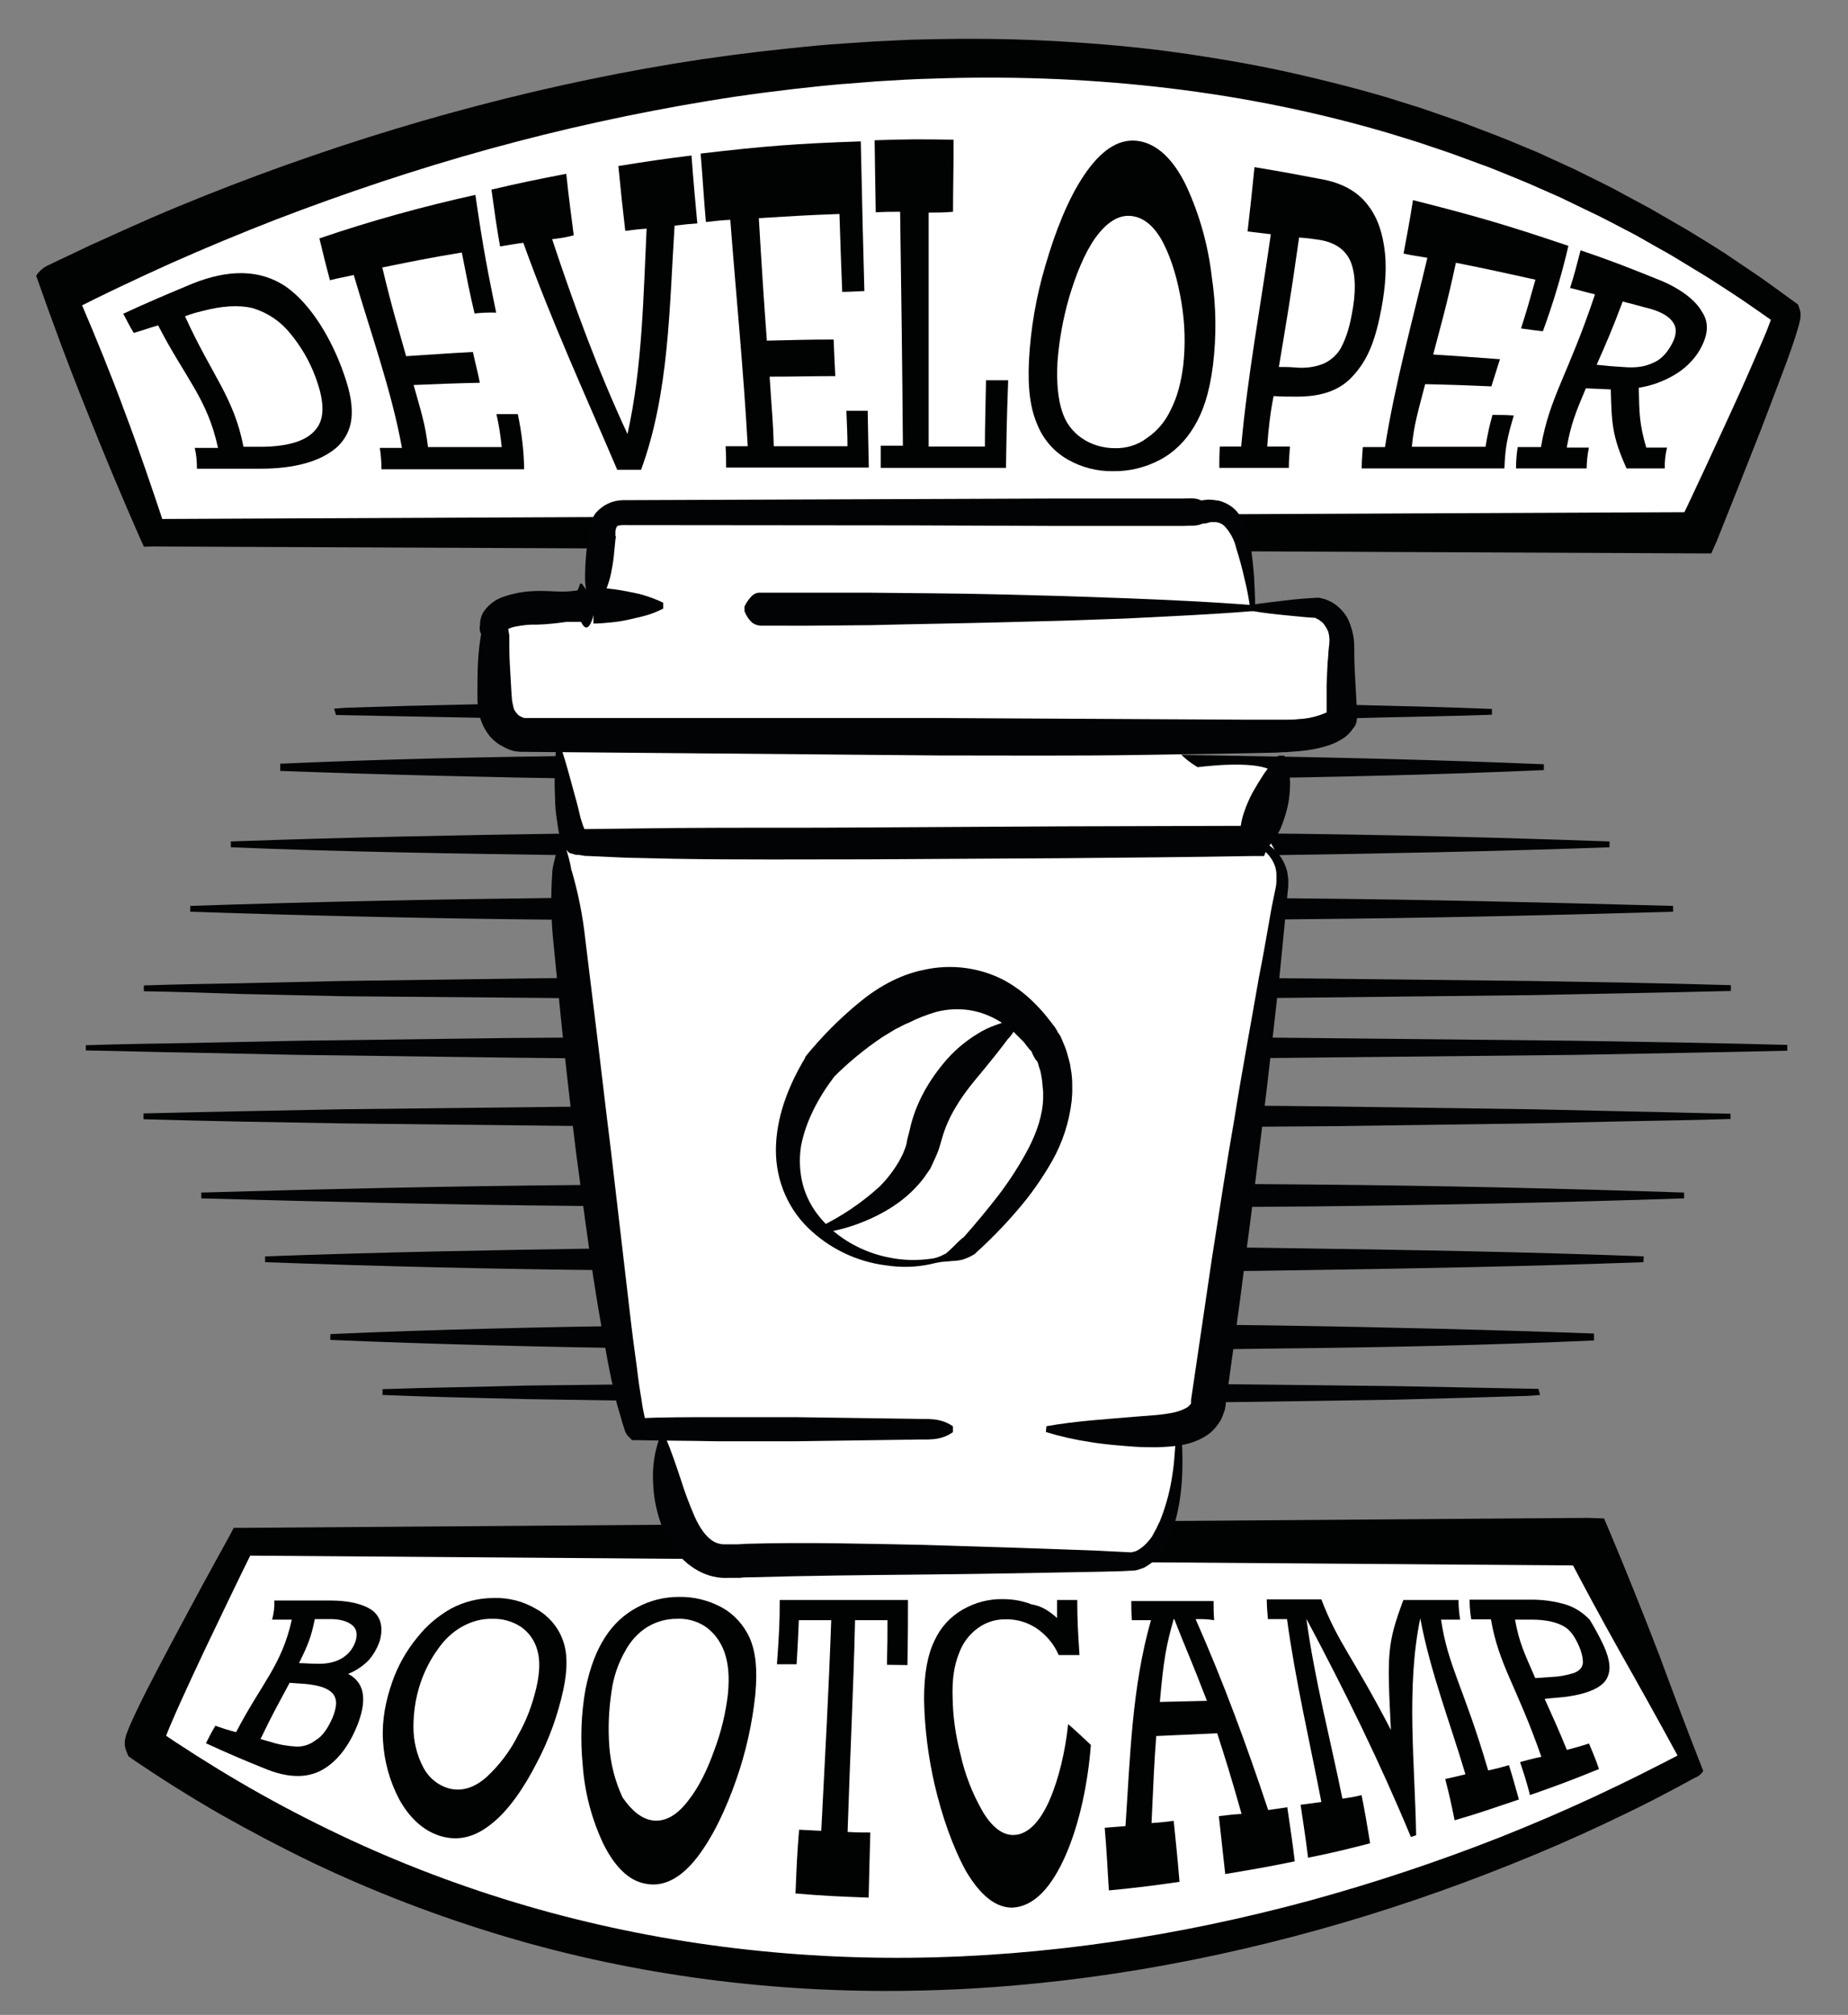 <?xml version="1.0" encoding="utf-8"?>
<!-- Generator: Adobe Illustrator 24.2.3, SVG Export Plug-In . SVG Version: 6.00 Build 0)  -->
<svg version="1.1" id="Layer_1" xmlns="http://www.w3.org/2000/svg" xmlns:xlink="http://www.w3.org/1999/xlink" x="0px" y="0px"
	 viewBox="0 0 667 727" style="enable-background:new 0 0 667 727;" xml:space="preserve">
<rect x="0" y="0" width="667" height="727" fill="#808080" stroke="none"/>
<style type="text/css">
	.st0{fill:#FFFFFF;}
	.st1{fill:#010202;}
	.st2{fill:#020304;}
	.st3{fill:none;stroke:#020304;stroke-miterlimit:10;}
</style>
<g id="Dev_Bootcamp_Logo" transform="translate(10.882 24.975)">
	<g id="Layer_3" transform="translate(-647.133 -214.605)">
		<g id="Path_41">
			<path class="st0" d="M1246.6,826.2c-4.5,0.7-291.2,174.9-558.4-7.5c-1.2-2.8,35.4-72.8,35.4-72.8h485.7L1246.6,826.2z"/>
			<path class="st1" d="M1251,828.6c-0.5,0.9-1.4,1.7-2.4,2.2c-0.9,0.4-0.2,0.1-0.4,0.2l0,0l-0.1,0l-0.4,0.2l-0.9,0.5l-2,1.1
				l-4.1,2.2c-2.7,1.4-5.5,2.9-8.2,4.3c-5.5,2.8-11.1,5.5-16.6,8.1c-11.2,5.3-22.5,10.2-34,14.8c-22.9,9.2-46.3,17.2-70.1,23.8
				c-47.6,13.2-96.9,21.1-146.4,21.9c-49.5,0.9-99.4-5.4-147-19.6c-23.8-7.1-47.1-16-69.5-26.7c-11.2-5.4-22.2-11.2-33-17.3
				c-10.8-6.2-21.3-12.8-31.6-19.8l0,0l-1.7-1.2l-0.7-1.7c-0.2-0.5-0.4-1.1-0.5-1.7c-0.1-0.3-0.1-0.6-0.1-0.9c0-0.4,0-0.4,0-0.6
				l0-0.5c0-0.2,0.1-0.4,0.1-0.6l0.1-0.5c0.1-0.5,0.2-0.9,0.3-1.2c0.2-0.6,0.4-1.1,0.6-1.6c0.4-0.9,0.7-1.8,1.1-2.6
				c0.7-1.7,1.5-3.2,2.2-4.8c1.5-3.1,3-6.2,4.6-9.2c3.1-6.1,6.3-12.1,9.5-18.1c6.4-12,12.8-23.8,19.4-35.7l0,0l1.4-2.7l3.1,0
				l485.7-3.6l0,0l5.8,0.2l2,4.7c6.2,14.7,12.1,29.5,17.7,44C1240.3,800.8,1245.6,814.9,1251,828.6z M1242.2,823.9
				c-7.1-13.1-14.2-25.8-21.1-38c-6.9-12.3-13.4-24.3-19.7-36.4l7.8,5h0l-485.7-3.6l4.4-2.7l0,0c-6,12.1-11.8,24.3-17.6,36.4
				c-2.9,6.1-5.7,12.2-8.5,18.3c-1.4,3-2.7,6.1-4,9.1c-0.6,1.5-1.3,3-1.8,4.5c-0.3,0.7-0.6,1.5-0.8,2.1c-0.1,0.3-0.2,0.6-0.2,0.8
				c0,0.1,0,0.1,0,0l0-0.1c0-0.1,0-0.2,0-0.3l0-0.3c0-0.1,0-0.2,0-0.5c0-0.3,0-0.5-0.1-0.7c-0.1-0.5-0.2-1-0.5-1.5l-2.4-2.9l0,0
				c10,6.8,20.2,13.3,30.6,19.4c10.4,6.1,21.1,11.8,32,17.1c21.7,10.6,44.3,19.4,67.4,26.4c46.3,14,94.7,20.5,143.2,20
				c48.5-0.5,96.8-7.9,143.7-20.6c23.4-6.4,46.5-14.1,69.1-23c11.3-4.5,22.5-9.3,33.5-14.4c5.5-2.6,11-5.2,16.4-7.9
				c2.7-1.4,5.4-2.7,8.1-4.1l4.1-2.1l2.1-1.1l1.1-0.6l0.6-0.3l0.2-0.1l0.3-0.1c-0.1,0,0.6-0.3-0.1,0.1
				C1243.4,822.2,1242.6,823,1242.2,823.9z"/>
		</g>
		<g id="Path_40">
			<path class="st0" d="M657.2,293.7c4.7-0.8,349.5-192.5,623.9,9.2c1.3,3.1-32.1,79-32.1,79H691.3L657.2,293.7z"/>
			<path class="st1" d="M649.3,289.1c0.7-1.1,1.7-2.1,2.8-2.9c0.6-0.4,1.2-0.7,1.8-1l0.3-0.1l0.4-0.2l1-0.5l2.3-1.1l4.7-2.2
				c3.1-1.5,6.2-3,9.4-4.4c6.3-2.9,12.6-5.7,19-8.5c12.7-5.5,25.6-10.6,38.5-15.4c25.9-9.6,52.3-18,79-25
				c26.7-7,53.8-12.7,81.2-16.8c13.7-2,27.4-3.6,41.2-4.9c3.4-0.3,6.9-0.6,10.3-0.8l10.4-0.7l10.4-0.5c3.5-0.2,6.9-0.2,10.4-0.3
				c13.8-0.3,27.7-0.2,41.5,0.5c13.8,0.7,27.6,1.8,41.4,3.5c13.7,1.8,27.4,4,41,6.8c13.6,2.9,27,6.2,40.3,10.1
				c3.3,1,6.6,2.1,9.9,3.1c1.6,0.5,3.3,1,4.9,1.6l4.9,1.7c3.3,1.2,6.6,2.2,9.8,3.5l9.7,3.7c1.6,0.6,3.2,1.3,4.8,1.9l4.8,2
				c3.2,1.3,6.4,2.6,9.5,4.1l9.4,4.3c3.1,1.5,6.2,3.1,9.3,4.6l4.6,2.3l4.6,2.5l9.1,4.9l9,5.2c1.5,0.9,3,1.7,4.5,2.6l4.4,2.7
				c2.9,1.8,5.9,3.6,8.8,5.5l8.6,5.8c1.4,1,2.9,1.9,4.3,2.9l4.2,3l8.4,6.1l0,0l1.1,0.8l0.5,1.4c0.2,0.5,0.3,1,0.4,1.6l0,0.4l0,0.1
				l0,0.3c0,0.2,0,0.4,0,0.6l0,0.3c-0.1,0.5-0.1,0.8-0.2,1.1c-0.1,0.6-0.3,1.1-0.4,1.6c-0.3,1-0.5,1.9-0.8,2.8
				c-0.6,1.8-1.1,3.5-1.7,5.2c-1.2,3.4-2.4,6.8-3.7,10.1c-2.5,6.7-5.1,13.4-7.6,20c-5.2,13.3-10.5,26.5-15.8,39.8l0,0l-2,4.5l-4.8,0
				l-557.7-2.5l0,0l-3.2,0.1l-1.5-3.3c-6.6-15-13.1-30.5-19.4-46.4C660.9,321.3,654.9,305.1,649.3,289.1z M665.2,298.2
				c5.7,13.3,11.1,26.5,16.1,40.1c5.1,13.5,9.8,27.4,14.6,41.8l-4.7-3.2l0,0l557.7-2.5l-6.8,4.5l0,0c6.1-12.8,12.1-25.7,18-38.6
				c3-6.5,5.9-12.9,8.7-19.4c1.4-3.2,2.8-6.5,4.2-9.7c0.7-1.6,1.3-3.2,1.9-4.8c0.3-0.8,0.6-1.6,0.8-2.3c0.1-0.4,0.2-0.7,0.3-1
				c0-0.1,0.1-0.3,0.1-0.2c0,0,0,0,0,0c0,0.1,0,0.2,0,0.2l0,0.5c0,0.4,0.2,0.9,0.3,1.2l1.7,2.1l0,0l-8.3-5.8l-4.2-2.9
				c-1.4-0.9-2.8-1.9-4.2-2.8l-8.5-5.5c-2.9-1.8-5.8-3.5-8.7-5.3l-4.3-2.6c-1.5-0.9-2.9-1.7-4.4-2.5l-8.8-5l-9-4.7l-4.5-2.3
				l-4.6-2.2c-3-1.5-6.1-2.9-9.1-4.4l-9.3-4.1c-3.1-1.4-6.2-2.6-9.3-3.9l-4.7-1.9c-1.6-0.6-3.1-1.3-4.7-1.8l-9.5-3.5
				c-3.2-1.2-6.4-2.2-9.6-3.3l-4.8-1.6c-1.6-0.5-3.2-1-4.8-1.5c-3.2-1-6.5-2-9.7-2.9c-52-14.8-106.4-20.3-160.4-18.4
				c-3.4,0.1-6.8,0.2-10.1,0.4l-10.1,0.6l-10.1,0.8c-3.4,0.2-6.7,0.6-10.1,0.9c-13.5,1.4-26.9,3.1-40.2,5.3
				c-26.7,4.4-53.2,10.2-79.3,17.4c-26.1,7.2-51.8,15.8-77.1,25.5c-12.6,4.9-25.1,10.1-37.5,15.6c-6.2,2.8-12.3,5.6-18.4,8.5
				c-3.1,1.5-6.1,2.9-9.1,4.4l-4.6,2.3l-2.3,1.2l-1.3,0.6l-0.8,0.4c0,0-0.3,0.1,0,0c0.5-0.2,1-0.5,1.5-0.9
				C663.9,300.2,664.7,299.2,665.2,298.2z"/>
		</g>
	</g>
	<g id="Layer_2_1_" transform="translate(6 140.841)">
		<g id="Group_1" transform="translate(89.611 67.774)">
			<path id="Path_1" class="st2" d="M14.1,22.1c2.3-0.2,4.6-0.4,6.9-0.4l6.5-0.2l13-0.4l26.2-0.6l52.1-0.8
				c34.8-0.4,69.7-0.6,104.5-0.6s69.7,0.2,104.5,0.8l52.1,0.8c17.4,0.4,34.8,0.8,52.1,1.5v2.1c-17.4,0.6-34.8,0.8-52.1,1.3
				l-52.1,0.6c-34.8,0.4-69.7,0.4-104.5,0.4c-34.8-0.2-69.5-0.2-104.5-0.6l-52.1-0.6l-51.9-1L14.1,22.1z"/>
		</g>
		<g id="Group_2" transform="translate(70.139 87.037)">
			<path id="Path_2" class="st2" d="M14.1,22.7c38.1-1.7,76-2.5,114.1-2.9c38.1-0.6,76-0.8,114.1-0.8l56.9,0.2
				c19.1,0.2,38.1,0.2,56.9,0.6c38.1,0.6,76,1.5,114.1,3.1V25c-38.1,1.7-76,2.5-114.1,3.1c-19.1,0.4-38.1,0.4-56.9,0.6L242.3,29
				c-38.1,0-76-0.2-114.1-0.8s-76-1.5-114.1-2.9L14.1,22.7z"/>
		</g>
		<g id="Group_3" transform="translate(52.343 115.092)">
			<path id="Path_3" class="st2" d="M14.1,22.7c41.5-1.5,82.9-2.3,124.4-2.9c20.7-0.4,41.5-0.4,62.2-0.6l62.2-0.2
				c41.5,0,82.9,0.2,124.4,0.8c41.5,0.4,82.9,1.4,124.4,2.9v2.1c-41.5,1.5-82.9,2.3-124.4,2.9s-82.9,0.8-124.4,0.8l-62.2-0.2
				c-20.7-0.2-41.5-0.2-62.2-0.6C97,27.1,55.6,26.5,14.1,24.8C14.1,24.8,14.1,22.7,14.1,22.7z"/>
		</g>
		<g id="Group_4" transform="translate(37.687 138.542)">
			<path id="Path_4" class="st2" d="M14.1,22.5c44.6-1.5,89.2-2.4,133.8-2.9c44.6-0.4,89.2-0.6,133.8-0.6s89.2,0.3,133.8,0.8
				c44.6,0.4,89.2,1.5,133.8,2.7v2.1c-44.6,1.3-89.2,2.3-133.8,2.7c-44.6,0.6-89.2,0.9-133.8,0.8c-44.6,0-89.2-0.2-133.8-0.6
				s-89.2-1.4-133.8-2.9V22.5L14.1,22.5z"/>
		</g>
		<g id="Group_5" transform="translate(20.937 167.435)">
			<path id="Path_5" class="st2" d="M14.1,22.3C26,21.9,38,21.7,49.9,21.5l35.8-0.8l71.6-1c47.7-0.4,95.5-0.6,143.2-0.6l71.6,0.2
				l35.8,0.2l35.8,0.4l71.6,0.8c23.9,0.4,47.7,0.8,71.6,1.5v2.1c-23.9,0.6-47.7,1-71.6,1.5l-71.6,0.8l-35.8,0.4l-35.8,0.2l-71.6,0.2
				c-47.7,0-95.5,0-143.2-0.6l-71.6-0.6l-35.8-0.8C38,25,26,24.6,14.1,24.4L14.1,22.3L14.1,22.3z"/>
		</g>
		<g id="Group_6" transform="translate(0 189)">
			<path id="Path_6" class="st2" d="M14.1,22.3c12.8-0.4,25.5-0.6,38.3-0.8l38.3-0.8l76.8-1c51.3-0.4,102.4-0.6,153.7-0.6l76.8,0.2
				l38.3,0.2l38.3,0.4l76.8,0.8c25.5,0.4,51.3,0.8,76.8,1.5v2.1c-25.5,0.6-51.3,1-76.8,1.5l-76.8,0.8l-38.3,0.4l-38.3,0.2l-76.8,0.2
				c-51.3,0-102.4,0-153.7-0.6l-76.8-1l-38.3-0.8c-12.8-0.2-25.5-0.6-38.3-0.8V22.3z"/>
		</g>
		<g id="Group_7" transform="translate(106.989 314.204)">
			<path id="Path_7" class="st2" d="M432,23.3c-2.3,0.2-4.6,0.4-6.9,0.4l-6.5,0.2l-13,0.4L379.5,25l-52.1,0.8
				c-34.8,0.4-69.7,0.6-104.5,0.6s-69.7-0.2-104.5-0.8l-52.1-0.8c-17.4-0.4-34.8-0.8-52.1-1.5v-2.1c17.4-0.6,34.8-0.8,52.1-1.3
				l52.1-0.6c34.8-0.4,69.7-0.4,104.5-0.4c34.8,0.2,69.5,0.2,104.5,0.6l52.1,0.6l51.9,1L432,23.3z"/>
		</g>
		<g id="Group_8" transform="translate(88.145 292.639)">
			<path id="Path_8" class="st2" d="M470.3,25.2c-38.1,1.7-76,2.5-114.1,2.9c-38.1,0.6-76,0.8-114.1,0.8l-56.9-0.2
				c-19.1-0.2-38.1-0.2-56.9-0.6c-38.1-0.6-76-1.5-114.1-3.1v-2.1c38.1-1.7,76-2.5,114.1-3.1c19.1-0.4,38.1-0.4,56.9-0.6l56.9-0.2
				c38.1,0,76,0.2,114.1,0.8s76,1.5,114.1,2.9V25.2z"/>
		</g>
		<g id="Group_9" transform="translate(64.696 264.793)">
			<path id="Path_9" class="st2" d="M511.6,24.8c-41.5,1.5-82.9,2.3-124.4,2.9c-20.7,0.4-41.5,0.4-62.2,0.6l-62.2,0.2
				c-41.5,0-82.9-0.2-124.4-0.8C97,27.3,55.6,26.3,14.1,24.8v-2.1c41.5-1.5,82.9-2.3,124.4-2.9s82.9-0.8,124.4-0.8l62.2,0.2
				c20.7,0.2,41.5,0.2,62.2,0.6c41.5,0.6,82.9,1.3,124.4,2.9L511.6,24.8z"/>
		</g>
		<g id="Group_10" transform="translate(41.665 241.971)">
			<path id="Path_10" class="st2" d="M549.3,24.6c-44.6,1.5-89.2,2.4-133.8,2.9c-44.6,0.4-89.2,0.6-133.8,0.6s-89.2-0.3-133.8-0.8
				c-44.6-0.4-89.2-1.5-133.8-2.7v-2.1c44.6-1.3,89.2-2.3,133.8-2.7c44.6-0.6,89.2-0.9,133.8-0.8c44.6,0,89.2,0.2,133.8,0.6
				s89.2,1.4,133.8,2.9V24.6z"/>
		</g>
		<g id="Group_11" transform="translate(20.728 213.915)">
			<path id="Path_11" class="st2" d="M587,24c-11.9,0.4-23.9,0.6-35.8,0.8l-35.8,0.8l-71.6,1c-47.7,0.4-95.5,0.6-143.2,0.6
				l-71.6-0.2l-35.8-0.2l-35.8-0.4l-71.6-0.8c-23.9-0.4-47.7-0.8-71.6-1.5v-2.1c23.9-0.6,47.7-1,71.6-1.5l71.6-0.8l35.8-0.4
				l35.8-0.2l71.6-0.2c47.7,0,95.5,0,143.2,0.6l71.6,1l35.8,0.8c11.9,0.2,23.9,0.6,35.8,0.8L587,24z"/>
		</g>
		<path id="Path_12" class="st0" d="M160,76c0,0,2.3,22.8,14.9,24.3c12.4,1.5,11.7,10.7,11.7,10.7l2.3,26.6l-2.5,3.6l-0.6,20.9
			L213,349.9h9.4l6.1,34.8l15.7,15.3l147.2-2.3l7.7-4.4l7.7-17.8l1.9-22.2l3.8-3.8c0,0,5.2,0.8,9.6-30.6s24.5-164.6,24.5-164.6
			s1-6.5-4.8-15.9s5.7-19.1,1.7-24.9s-28.1-2.5-28.1-2.5s-13.2-7.7-5-10.5c8-2.5,40-0.6,42.3-0.8c2.1-0.2,17.6-1.7,17.2-15.5
			s-2.5-27.6-7.7-29.1c-1-0.2-5.9-0.4-23.5-0.6c-8.4-0.2-4.2-35.2-14.9-35.4c-48.6-0.4-166.2,0.2-215.9,0c-12.8,0-4.6,33.5-14,33.5
			h-20.7C173.2,52.6,160.5,48.8,160,76z"/>
	</g>
	<g id="Layer_1_1_" transform="translate(19.4 6.434)">
		<g id="Group_13">
			<g id="Group_12">
				<path id="Path_13" class="st1" d="M93.9,103.7c4.6,13,3.3,20.5-2.3,26c-5.7,5.2-15.1,8-27.8,8h-23c0-2.5-0.2-5.1-0.8-7.5h8.4
					c-3.8-17.8-11.9-25.3-21.6-44.2c-3.6,1-5.2,1.7-8.8,2.7c-1.7-2.7-2.3-4.2-3.8-6.9C23.9,77.3,29,75.2,39,71
					c13.4-5.4,24.7-5.2,33.9,1C81.9,78.3,89.5,90.9,93.9,103.7z M83.6,104.7c-2.1-5.8-5.3-11.2-9.2-15.9c-3.5-4.3-8.1-7.4-13.4-9
					c-5.2-1.3-11.3-0.8-18.2,1c-2.5,0.6-3.8,1-6.3,1.9c9.8,21.6,17.6,29.1,21.1,47.1h5.9c9.6,0,16.3-1.9,19.7-5.7
					C86.8,120.4,87.2,114.3,83.6,104.7z"/>
				<path id="Path_14" class="st1" d="M141,81.7c-1.9-8-2.7-12.4-4.6-22c-11.5,1.9-17.4,3.1-28.7,5.4c3.6,15.1,5.7,21.6,8.6,32
					c9.6-0.6,14.4-1,24.1-1.5c1,4.6,1.7,6.9,2.5,11.1c-9.4,0.2-14.2,0.4-23.9,0.8c2.9,10.3,4.2,14.2,5.2,22.4h26.6
					c-0.4-4-1-8-1.9-11.9h7.7c1.4,6.5,2.2,13.2,2.3,19.9h-51.5c0-2.6-0.2-5.2-0.6-7.7h8c-3.8-20.9-11.5-42.1-17.4-62.4
					c-3.3,0.8-5.2,1-8.6,1.9c-1.5-5.7-2.3-8.8-3.8-15.1c18.5-6.3,37.3-11.5,56.3-15.7c2.9,20.1,4.6,28.3,7.5,42.5
					C146.3,81.3,143.6,81.4,141,81.7z"/>
				<path id="Path_15" class="st1" d="M169,54.9c8,24.1,16.5,47.3,27.2,70.3c5.4-24.3,5.7-49.4,6.9-74.1c-3.1,0.2-4.6,0.4-7.7,0.8
					c-1-8.6-1.5-13.2-2.5-23.4c10.5-1.7,15.9-2.5,26.4-3.8c0.8,10.7,1.3,15.7,2.1,24.5c-3.1,0.2-4.8,0.4-8.2,0.8
					c-1.9,29.3-1.9,60.3-12.1,88.1h-8.6c-11.7-27.4-23.9-54-33.9-81.9c-3.3,0.4-5,0.8-8.4,1.3c-1.3-7.5-1.9-11.7-3.1-20.5
					c10.7-2.5,16.1-3.6,27-5.7c1,9.6,1.7,14,2.7,22.2C173.7,54.3,172.2,54.5,169,54.9z"/>
				<path id="Path_16" class="st1" d="M273.7,73.9c-0.4-10.1-0.6-15.5-1-28.1c-11.7,0.4-17.4,0.8-29.1,1.5c1.3,22,1.9,30.6,2.9,44.2
					c9.6-0.2,14.4-0.4,24.1-0.4c0.2,5.9,0.4,8.4,0.6,13.2c-9.4,0-14.2,0.2-23.7,0.2c0.8,12.6,1.3,16.8,1.5,25.1h26.6
					c0-4.8-0.2-7.1-0.4-12.8h7.7c0.2,9.4,0.2,13,0.4,20.5h-51.5c0-3.1,0-4.6-0.2-7.7h8c-1.5-27.2-4.2-54.4-6.3-81.7
					c-3.6,0.2-5.2,0.4-8.8,0.8c-0.8-9-1-13.8-1.9-24.7c23-2.7,34.5-3.6,57.8-4.4c0.6,26.4,0.8,36.6,1.3,54
					C278.5,73.7,276.9,73.9,273.7,73.9z"/>
				<path id="Path_17" class="st1" d="M304.9,45.3v84.4h20.3c0-8,0.2-11.9,0.4-23.9h8c-0.6,16.5-0.6,20.7-0.8,31.6h-45.2v-8h8
					c-0.2-28.1-0.6-56.3-1-84.4c-3.6,0-5.2,0-8.8,0.2c-0.2-9.4-0.2-14.7-0.4-26c11.3-0.4,17.2-0.4,28.5-0.2c0,11.3-0.2,16.3-0.2,26
					C310.2,45.3,308.5,45.3,304.9,45.3z"/>
				<path id="Path_18" class="st1" d="M407.5,100.5c-1.3,10.1-3.6,16.8-6.9,22.2c-3,5-7.2,9.2-12.4,11.9c-5.2,2.7-10.9,4.1-16.8,4
					c-5.7,0.1-11.4-1.4-16.3-4.2c-4.9-2.8-8.7-7.1-10.9-12.4c-2.5-5.7-3.6-12.8-3.1-23.2c0.6-11.6,2.6-23.2,5.9-34.3
					c3.6-12.4,8.2-24.1,14-32.7s12.1-13.2,19.1-12.4c7.1,0.8,13.2,6.7,17.8,16.3c4.8,10.4,7.9,21.5,9.2,32.9
					C408.7,79.2,408.8,89.9,407.5,100.5z M372.1,130.3c4.1,0.1,8.2-1.1,11.5-3.6c3.7-2.5,6.7-6,8.6-10.1c2.3-4.4,3.8-9.8,4.6-16.3
					c0.8-7.4,0.6-14.9-0.6-22.2c-1.3-8-3.4-15.5-6.5-21.6s-7.1-9.6-11.9-10c-4.6-0.4-8.8,2.5-12.8,8c-3.8,5.4-6.9,13-9.4,21.4
					c-2.2,7.6-3.6,15.4-4.2,23.2c-0.4,7.7,0.2,13.6,1.7,18c1.2,3.9,3.7,7.3,7.1,9.6C363.7,129.1,367.9,130.3,372.1,130.3
					L372.1,130.3z"/>
				<path id="Path_19" class="st1" d="M467.6,83.4c-2.3,10.7-5.4,16.5-10.1,21.4c-4.6,4.8-11.1,6.9-19.7,6.9c-3.4,0-5,0-8.4-0.2
					c-1.2,6-1.9,12.1-2.3,18.2h8.2c-0.2,3.1-0.4,4.6-0.4,7.7h-25.1c0-3.1,0-4.6,0.2-7.7h7.7c2.3-25.5,7.1-51.3,10.7-76.6l-8.4-1
					c1-8.6,1.5-13.2,2.5-23.2c10.3,1.7,15.5,2.7,25.5,4.6c6.9,1.5,12.1,4.6,15.5,9.2c3.6,4.6,5.4,10.5,6.1,17.2
					C470.3,66.6,469.5,74.8,467.6,83.4z M457.6,82.1c1.5-7.5,1.5-14-0.2-18.6c-1.7-4.6-5.7-7.5-11.7-8.4c-2.7-0.4-4.2-0.6-7.1-0.8
					c-3.4,24.1-5,32.7-7.3,46.7c2.3,0,3.6,0,6.1,0.2c3.3,0.3,6.7-0.1,9.8-1.3c2.6-1.1,4.8-3,6.3-5.4C455,91.7,456.5,88.2,457.6,82.1
					L457.6,82.1z"/>
				<path id="Path_20" class="st1" d="M518.7,87.1c2.1-6.5,3.1-10.1,5.2-17.6c-11.3-2.5-17.2-3.8-28.7-6.1
					c-3.4,15.7-5.4,22.4-8.2,33.1c9.6,0.6,14.4,1,24.1,1.7c-1.3,4-1.9,6.1-3.1,9.8c-9.6-0.4-14.2-0.6-23.9-0.8
					c-2.7,10.5-4,14.4-4.8,22.6h26.6c0.6-3.9,1.4-7.7,2.5-11.5c3.1,0,4.6,0,7.7,0.2c-2.3,7.7-3.1,11.3-3.4,19.1h-51.5
					c0-3.1,0.2-4.6,0.4-7.7h8c3.6-22.8,10-45.9,15.3-68.3c-3.6-0.6-5.2-0.8-8.6-1.5c1.3-7.1,2.1-10.9,3.4-19.3
					c22.6,5.7,33.9,9,56.1,16.5c-2.4,10.4-5.5,20.7-9.2,30.8C523.5,87.8,521.8,87.5,518.7,87.1z"/>
				<path id="Path_21" class="st1" d="M583.2,94.9c-2.2,3.7-5.4,6.8-9.2,9c-3.9,2.3-8.3,3.9-12.8,4.6c0.2,9.2,0.2,13,2.7,21.6h7.5
					c-0.6,2.5-0.9,5-0.8,7.5h-13.8c-5.2-11.5-5.4-16.3-5.7-28.5c-3.6-0.2-5.4-0.2-9-0.4c-3.8,9-5.4,13-6.9,21.4h8
					c-0.5,2.5-0.8,5-0.8,7.5h-25.5c0-2.6,0.2-5.2,0.6-7.7h8.4c3.1-18.2,9.8-26,19.5-55.1c-3.6-0.8-5.4-1.5-9-2.3
					c1.7-5.2,2.3-8,3.8-13.6c11.1,3.8,16.5,5.9,27.4,10.3c8.6,3.3,14,7.7,16.3,11.7C586.7,85,586.3,89.4,583.2,94.9z M573.1,92.8
					c1.7-3.1,1.9-5.7,0.6-7.7c-1.3-2.1-4-3.8-8-5c-4-1-6.1-1.7-10.3-2.7c-3.8,10.1-5.9,14.9-9.4,22.8c3.8,0.4,5.7,0.6,9.4,0.8
					c4.2,0.4,7.7,0,10.5-1.3C568.9,98.6,571.2,96.3,573.1,92.8z"/>
			</g>
		</g>
		<g id="Group_15" transform="translate(29.94 525.869)">
			<g id="Group_14">
				<path id="Path_22" class="st1" d="M76.9,34.6c-0.9,2.7-2.3,5.2-4.2,7.3c-2.1,2.1-4.6,3.7-7.3,4.8c2.6,1.2,4.6,3.6,5.2,6.5
					c0.6,2.9,0.2,6.5-1.5,11.1c-2.9,7.7-7.3,13.8-13,17s-12.8,2.9-21.1-0.6c-8.4-3.4-12.6-5.2-20.9-9c1.3-2.5,1.9-3.8,3.4-6.3
					c2.9,1,4.4,1.5,7.5,2.3c9-17.4,16.5-24.1,20.1-40.6H38c0.6-2.3,0.9-4.6,0.8-6.9h20.1c6.9,0,12.1,1.3,15.3,3.6
					C77.1,26.1,78.2,29.6,76.9,34.6z M68.1,34.9c0.8-2.5,0.4-4.6-1.3-5.9s-4.2-2.1-7.7-2.1h-5.7c-1.3,6.5-2.5,9.4-5.7,15.9
					c2.3,0,3.6,0.2,5.9,0.2C61,43.4,66.2,40.5,68.1,34.9L68.1,34.9z M59.8,62.5c1.7-4.2,1.7-6.9,0-8.8s-4.8-2.9-9.8-3.4
					c-2.3-0.2-3.3-0.2-5.7-0.4c-4,7.5-6.3,11.5-10.5,20.3c1.5,0.4,2.1,0.6,3.6,1c3,1,6.1,1.5,9.2,1.7c2.6,0.1,5.1-0.7,7.1-2.3
					C56.2,69.2,58.1,66.3,59.8,62.5L59.8,62.5z"/>
				<path id="Path_23" class="st1" d="M143.1,52.4c-2,9.2-5.2,18.1-9.6,26.4c-4.6,9-10.1,17-16.1,21.8c-6.1,5-12.1,6.5-18.6,4.6
					c-6.3-1.9-11.3-6.7-14.9-13.2c-3.5-6.6-5.5-13.9-5.9-21.4c-0.4-7.5,1-14.2,3.3-20.9c2.1-6,5.2-11.5,9.2-16.3
					c3.3-4.2,7.5-7.7,12.1-10.3c4.7-2.5,10-3.8,15.3-3.8c5.4-0.2,10.8,1.2,15.5,4c4.3,2.4,7.7,6.3,9.4,10.9
					C144.5,38.4,144.8,44.5,143.1,52.4z M102.7,88.2c4.2,0.8,8.6-0.6,12.8-4.4c4.6-4.3,8.5-9.4,11.3-15.1c3-5.2,5.1-10.9,6.5-16.8
					c1.3-5.4,1.5-10.3,0.4-13.8c-0.9-3.4-3-6.4-5.9-8.4c-3.1-2-6.6-3-10.3-2.9c-3.7-0.1-7.4,0.9-10.7,2.7c-3.5,1.9-6.5,4.7-8.8,8
					c-2.8,3.8-5,8.1-6.5,12.6c-1.7,5.1-2.5,10.4-2.5,15.7C89,70.9,90.2,76,92.6,80.5C94.7,84.4,98.3,87.3,102.7,88.2L102.7,88.2z"/>
				<path id="Path_24" class="st1" d="M212.4,54.1c-1.1,10.5-3.4,20.8-6.9,30.8c-3.8,10.9-8.6,20.9-14.2,28.1s-11.9,10.7-18.4,9.4
					c-6.3-1-11.5-6.5-15.5-14.7c-4.1-8.8-6.6-18.3-7.3-28.1c-0.9-9.1-0.6-18.4,1-27.4c1.7-8.2,4-14,7.1-18.8
					c2.9-4.5,6.8-8.2,11.5-10.7c4.6-2.5,9.8-3.8,15.1-3.8c5.4-0.1,10.7,1.2,15.5,3.8c4.5,2.5,8,6.4,10.1,11.1
					C212.6,39,213.2,45.1,212.4,54.1z M175.7,99.6c4.4,0.4,8.6-2.1,12.4-7.1c4-5,7.1-11.5,9.6-18.6c2.4-6.4,4-13.1,4.8-19.9
					c0.6-6.3,0.2-11.1-1.3-15.3c-1.3-3.6-3.6-6.8-6.7-9c-3.1-2.1-6.8-3.1-10.5-2.9c-3.7,0-7.3,1-10.5,2.9c-3.4,2.1-6.1,5.1-8,8.6
					c-2.6,4.5-4.3,9.5-5,14.7c-1,6.6-1.3,13.2-0.8,19.9c0.5,6.4,2.1,12.6,4.8,18.4C167.8,96,171.3,99.1,175.7,99.6L175.7,99.6z"/>
				<path id="Path_25" class="st1" d="M259.9,43.4c0.2-7.7,0.2-10.3,0.2-16.1h-11.7c-0.6,25.5-1.9,50.9-2.7,76.4
					c3.4,0.2,4.8,0.2,8.2,0.2c-0.2,8.6-0.4,13.2-0.6,23.5c-10.5-0.4-15.9-0.6-26.4-1.5c0.4-10,0.6-14.7,1.3-23
					c3.1,0.2,4.8,0.2,8,0.4c1.3-25.3,2.7-50.7,3.6-76h-11.7c-0.2,5.7-0.4,8.6-0.8,15.9h-7.1c0.8-11.3,1-14.9,1-23.2h46.3
					c0,8.4,0,11.7-0.2,23.5L259.9,43.4z"/>
				<path id="Path_26" class="st1" d="M321.3,26.5V20h7.3c0,7.3,0.2,10.7,0.8,19.9h-7.5c-1.7-4-4.6-7.4-8.2-9.8
					c-3.3-2.1-7-3.2-10.9-3.1c-3.6-0.1-7.1,1-10,3.1c-3.2,2.3-5.6,5.5-6.9,9.2c-1.7,4.2-2.5,9.2-2.3,15.7c0.1,7.1,1.1,14.1,2.9,20.9
					c1.6,7.2,4.3,14.1,8,20.5c3.4,5.7,7.3,8.6,11.3,8.4c5-0.2,9.4-4.8,12.8-12.6s5.7-17.8,6.7-27.4c3.4,2.9,4.8,4.4,8.2,7.5
					c-1,13.4-4,28.1-9,39.6s-11.3,18.6-19.1,19.1c-6.3,0.2-11.9-4.6-17-13.2c-4.8-8.8-8.6-19.7-11.3-31.2c-2.3-10-3.6-20.3-3.8-30.6
					c0-9.6,1.3-16.3,3.8-21.4c2.1-4.6,5.6-8.5,10.1-11.1c4.5-2.6,9.5-3.9,14.6-3.8c3.5,0,7,0.6,10.3,1.9
					C315.6,22.1,318.5,24,321.3,26.5z"/>
				<path id="Path_27" class="st1" d="M371.3,26.9c10,22.6,18.4,45.4,26.2,68.9c2.7-0.4,4.2-0.6,6.9-1c1,7.1,1.7,11.1,2.7,19.5
					c-10.1,2.1-15.1,2.9-25.1,4.6c-1-9.2-1.5-13.4-2.3-20.9c3.4-0.4,5-0.6,8.2-0.8c-3.8-13.4-5.7-19.5-8.8-29.1l-22,1
					c-0.8,10.5-1,16.5-1.7,31.4c3.1-0.2,4.8-0.4,8-0.8c0.8,8,1.3,12.4,2.1,22c-10.3,1.5-15.3,2.1-25.5,3.1
					c-0.6-9.8-0.8-14.4-1.5-22.6c2.9-0.2,4.6-0.4,7.5-0.6c1.7-24.9,2.3-50.2,9.2-74.3h-6.9c-0.2-2.9-0.2-4.2-0.2-6.9h29.7
					c0,2.7,0,4.2,0.2,6.9C375.5,26.9,374,26.9,371.3,26.9z M363.6,26.9h-0.2c-2.7,9.6-3.6,14.2-5,29.9c6.7-0.2,10.3-0.2,17-0.4
					C369.6,41.3,367.3,36.5,363.6,26.9L363.6,26.9z"/>
				<path id="Path_28" class="st1" d="M446.3,20h19.9c0,2.4,0.2,4.8,0.6,7.1h-6.9c2.5,17,8.2,24.3,17,54.4c2.9-0.6,4.4-1,7.5-1.9
					c1.5,4.8,2.1,7.1,3.6,12.4c-9.2,3.1-14,4.8-23.2,7.5c-1.3-6.3-1.9-9.2-3.4-14.9c2.9-0.6,4.4-1,7.3-1.7
					c-5.4-18.2-12.8-37.3-16.3-56.3c-5.2,25.1-1.9,52.8-1.5,78.3c-0.8,0.2-1,0.4-1.9,0.6c-11.3-27.2-23.9-52.8-37.7-78.7
					c2.9,21.6,8.6,43.3,13,64.9c2.7-0.4,4.2-0.6,6.9-1.3c1.3,6.5,1.9,10,3.1,17.4c-9,2.3-13.4,3.4-22.4,5.2
					c-1-8.2-1.7-12.1-2.7-19.1c3.1-0.4,4.6-0.6,7.5-1c-4.2-21.8-9.4-44-12.4-66h-6.9c-0.2-2.9-0.4-4.4-0.4-7.1h19.7
					c6.1,15.9,11.3,20.5,25.1,47.1C440.4,39.3,440.4,35.9,446.3,20z"/>
				<path id="Path_29" class="st1" d="M518.7,36.7c2.1,4.8,2.7,8.6,1,11.7s-6.5,5.4-14.4,6.5c-3.1,0.4-4.8,0.4-8,0.8
					c2.9,6.5,4.8,10.5,8,18.4c3.1-0.8,4.8-1.3,8-2.3c1.5,3.6,2.3,5.4,3.6,9.2c-9.8,4-14.9,5.9-24.9,9.4c-1.3-5-2.1-7.5-3.6-11.9
					c3.1-0.8,4.6-1.3,7.7-1.9c-9-25.8-15.3-32.9-18.2-49.6h-7.1c-0.4-2.3-0.6-4.7-0.6-7.1h21.4c4.7-0.1,9.3,0.5,13.8,1.9
					c3.1,1.1,6,3,8.2,5.4C515.5,30.3,517.2,33.5,518.7,36.7z M509.7,36.7c-1.5-3.4-3.1-5.9-5.7-7.3s-6.3-2.3-11.3-2.3h-6.1
					c1.5,8.4,3.4,12.1,7.3,21.1c2.3-0.2,3.4-0.2,5.7-0.4c2.8-0.1,5.7-0.6,8.4-1.5c1.9-0.8,2.9-1.9,3.1-3.6
					C511.1,40.7,510.6,38.7,509.7,36.7L509.7,36.7z"/>
			</g>
		</g>
		<g id="Group_16" transform="translate(128.135 129.462)">
			<path id="Path_30" class="st2" d="M66.2,19.6l104.7-0.4l52.3-0.2h45.6c2.1,0,4.4-0.4,6.5,0.8l-1.7,0.2l0,0
				c0.7-0.2,1.4-0.3,2.1-0.4c0.6,0,1.3-0.2,1.9-0.2c1.3,0,2.7,0.2,4,0.4c2.5,0.7,4.8,2,6.5,4c3.1,3.8,4.2,8.2,4.8,11.9
				c0.6,3.7,1,7.5,1.3,11.3c0.2,3.8,0.4,7.5,0.4,11.3l-1-1l0,0c4-0.6,7.7-1,11.7-1.5s7.7-0.8,11.7-1h0.6c1.2,0.2,2.3,0.5,3.4,1
				c1,0.4,2,1,2.9,1.7c1.9,1.5,3.4,3.3,4.4,5.4c0.9,2.1,1.6,4.4,1.9,6.7c0.2,2.3,0.2,4,0.2,5.7c0,3.3,0.2,6.9,0.4,10.5l0.6,10.5
				l-0.2-1c0.2,0.8,0.2,1.7,0.2,2.5c0,0.6-0.2,1.3-0.2,1.7c-0.2,0.9-0.6,1.8-1.3,2.5c-0.8,1.2-1.8,2.3-2.9,3.1
				c-1.7,1.2-3.6,2.2-5.7,2.9c-3.3,1.1-6.8,1.8-10.3,2.1c-1.7,0.2-3.4,0.2-5,0.4c-1.7,0-3.4,0.2-4.8,0.2l-9.4,0.2l-37.3,0.6
				c-24.7,0.4-49.6,0.2-74.3,0.2l-148.7-1.3h-1.9c-0.6,0-1.5-0.2-2.1-0.2c-1.4-0.3-2.7-0.8-4-1.5c-2.7-1.3-5-3.3-6.5-5.9
				c-1.4-2.2-2.3-4.7-2.7-7.3c-0.2-1-0.2-2.3-0.4-3.4v-2.7c0-3.8,0-7.5,0.2-11.3c0.2-3.7,0.6-7.4,1.3-11.1l0,0l0.4,2.5L15.6,69
				c0-0.2-0.2-0.4-0.2-0.6c-0.2-0.4-0.2-0.8-0.4-1c-0.3-0.8-0.4-1.7-0.2-2.5c0-1.8,0.4-3.5,1.3-5c1.6-2.3,3.9-4.2,6.5-5.2
				c3.8-1.4,7.9-2.2,11.9-2.3c3.3-0.2,6.9,0.2,10.3,0.2c1.7,0,3.4-0.2,5-0.4c0.4,0,0.8-1.3,1-2.1c0.2-0.4,0.4-0.6,0.6-0.4
				s0.4,0.2,0.6,0.6c1.3,1.7,2.3,3.6,2.9,5.7l0,0l-0.2,1.7c-0.8-2.1-1.4-4.3-1.7-6.5c-0.3-2.1-0.3-4.2-0.2-6.3
				c0-2.1,0.2-4.2,0.4-6.3c0.2-2,0.4-4.1,0.8-6.1v-1.3c0-0.8,0.2-1.6,0.4-2.3c0.5-1.7,1.2-3.4,2.3-4.8
				C59.2,21.3,62.6,19.7,66.2,19.6L66.2,19.6z M66.2,28.6c-0.5,0-1,0.1-1.5,0.2c-0.4,0.2-0.4,0.2-0.6,0.6c-0.2,0.2-0.2,0.6-0.4,1.3
				v1.9h0.2l-0.2,1.3c-0.2,2.1-0.4,4.2-0.6,6.1c-0.2,2-0.6,4.1-1,6.1c-0.4,2.1-1.1,4.1-1.9,6.1c-0.9,2-1.9,4-3.1,5.9l-0.8,0.8l0,0
				c-1.3,6.5-3.1,8.6-5,4.6h-5.2c-3.5,0.5-7,0.9-10.5,1c-2.8-0.1-5.6,0.2-8.4,0.8c-0.6,0.1-1.2,0.3-1.7,0.6c0-0.1-0.1-0.2-0.2-0.2
				c0,0,0,0,0,0v0.4l0,0L25,65.9l0.4,2.5l0,0c0,3.3,0,6.9,0.2,10.5s0.4,6.9,0.6,10.5l0.2,2.5c0.2,0.8,0.2,1.3,0.4,1.9
				c0.1,1,0.6,2,1.3,2.7c0.4,0.6,1,1,1.7,1.3c0.4,0.2,0.6,0.2,1,0.4h149.9l74.3,0.4l37.1,0.2h13.6c1.5,0,2.9,0,4.4-0.2
				c2.7-0.1,5.4-0.6,8-1.5c1-0.4,2.1-0.8,2.5-1c0.2-0.2,0.4-0.2,0.2-0.2c-0.1,0.1-0.2,0.3-0.2,0.4v1.7l-0.2-1V86.2
				c0.2-3.6,0.2-7.1,0.6-10.7c0-1.7,0.4-3.8,0.4-4.8c0.1-1.2-0.1-2.4-0.4-3.6c-0.4-1-1-2-1.7-2.9c-0.4-0.5-0.9-0.9-1.5-1.3
				c-0.4-0.4-1.3-0.6-1.5-0.8h0.8c-4-0.2-7.7-0.6-11.7-1s-7.7-0.8-11.7-1.5H293l-0.2-1c-0.5-3.7-1.2-7.3-2.1-10.9
				c-0.8-3.6-1.8-7.2-2.9-10.7c-0.7-3.1-2.2-5.9-4.4-8.2c-0.9-0.8-2-1.2-3.1-1.3h-1.7c-0.2,0-0.6,0.2-0.8,0.2
				c-0.2,0-0.4,0.1-0.6,0.2l0,0l-1.7,0.2c-2.1,1-4.4,0.6-6.5,0.8h-45.6l-52.3-0.2L66.2,28.6z"/>
		</g>
		<g id="Group_17" transform="translate(155.647 219.349)">
			<path id="Path_31" class="st2" d="M16.7,19.4c1.9,5.7,3.3,11.3,4.8,16.7c0.8,2.7,1.5,5.7,2.1,8.2c0.4,1.3,0.8,2.7,1.3,3.8
				c0.2,0.5,0.4,1,0.6,1.5v0.2l0,0v-0.2l-0.2-0.2c-0.2-0.2-0.2-0.4-0.4-0.4l-0.2-0.2l-0.2-0.2l-0.2-0.2L57.4,48
				c23.2-0.2,46.5,0,69.7-0.2l69.7-0.4l69.7-0.2l-4.8,3.4l0,0c0-2.7,0.4-5.4,1.3-8c0.8-2.5,1.9-5,3.1-7.3c1.3-2.3,2.7-4.6,4.2-6.9
				c1.6-2.3,3.4-4.4,5.2-6.5h2.1c1.7,3.1,1.9,6.3,2.1,9.4c0,2.9-0.2,5.8-0.8,8.6c-0.6,2.7-1.5,5.4-2.5,8c-1.2,2.6-2.8,5-4.8,7.1l0,0
				l-1.3,3.1h-3.6c-23.2,0.4-46.5,0.6-69.7,0.8l-69.7,0.4c-23.2,0-46.5,0.2-69.9-0.2l-17.6-0.4L31,58.3l-4.4-0.2
				c-0.8,0-1.5,0-2.3-0.2L23,57.7h-0.6c-0.6,0-1.1-0.2-1.7-0.4c-0.2,0-0.6-0.2-0.8-0.2l-0.4-0.2c-0.2-0.2-0.4-0.2-0.4-0.4l-0.8-0.8
				C18,55.4,18,55.2,17.8,55l-0.4-0.6l-0.2-0.4c-0.2-0.2-0.2-0.6-0.4-0.8c-0.3-0.9-0.6-1.8-0.8-2.7c-0.4-1.5-0.6-3.1-0.8-4.6
				c-0.5-3-0.8-6-0.8-9c-0.3-5.9-0.1-11.9,0.4-17.8L16.7,19.4z"/>
		</g>
		<g id="Group_18" transform="translate(333.11 253.477)">
			<path id="Path_32" class="st2" d="M92.6,18.9c4.3,2.1,7.4,6,8.6,10.7c0.2,1.2,0.4,2.4,0.4,3.6c0,1.1,0,2.2-0.2,3.4l-0.6,6.5
				c-0.8,8.6-1.7,17.2-2.5,25.5c-1.9,17-3.8,34.1-5.9,51.1s-4.2,34.1-6.5,51.1c-2.1,17-4.6,33.9-6.9,50.9v0.2c0,0.4,0,0.7-0.2,1
				c0,0.6-0.2,1.2-0.4,1.7c-0.4,1-0.8,2.3-1.3,3.1c-1.1,1.8-2.5,3.5-4.2,4.8c-2.9,2.1-6.3,3.4-9.8,4c-2.9,0.5-5.8,0.7-8.8,0.8
				c-2.7,0-5.4,0-8.2-0.2c-5.4-0.4-10.7-0.8-16.1-1.7c-5.4-0.8-10.7-2-15.9-3.6l0.2-2.1c10.7-1.9,21.4-2.5,31.6-3.4
				c2.5-0.2,5.2-0.4,7.7-0.6c2.3-0.2,4.6-0.5,6.9-1c1.7-0.4,3.3-1,4.8-1.9l1-1c0.1-0.1,0.2-0.3,0.2-0.4v-0.2l0,0v-1l7.5-50.9
				c2.7-17,5.2-33.9,8.2-50.9c2.7-17,5.9-33.9,8.8-50.7c1.7-8.4,3.1-17,4.6-25.3l1.3-6.3c0.2-1,0.4-1.9,0.4-2.9v-2.9
				c-0.2-3.8-2.7-7.3-5.9-9.4L92.6,18.9z"/>
		</g>
		<g id="Group_19" transform="translate(191.537 468.292)">
			<path id="Path_33" class="st2" d="M18.5,19.2c2.1,5,3.8,10.1,5.4,14.9c1.4,4.5,3.1,9,5,13.4c1.9,4.2,4.2,7.5,6.9,9
				c1.4,0.8,3,1.1,4.6,1h3.8c1.3,0,2.7-0.2,4-0.2c21.1-0.6,42.3,0,63.2,0.4c20.9,0.6,42.1,1.3,63,2.1l8,0.4l4,0.2
				c0.3,0,0.6-0.1,0.8-0.2c0.4,0,0.9-0.2,1.3-0.4c1.9-1,3.5-2.5,4.8-4.2c0.4-0.5,0.7-0.9,1-1.5l0.8-1.5c0.6-1,1-2.1,1.7-3.4
				c1.9-4.7,3.3-9.6,4.2-14.7c0.4-2.5,0.8-5,1-7.7l0.6-7.7h2.1c0.6,10.5,0.4,21.4-2.9,32c-0.4,1.4-0.9,2.7-1.5,4l-0.8,1.9
				c-0.4,0.6-0.8,1.2-1,1.9c-1.6,2.7-3.8,4.9-6.5,6.5c-0.7,0.5-1.5,0.8-2.3,1c-0.9,0.4-1.9,0.6-2.9,0.6l-4,0.2l-8,0.2
				c-20.9,0.4-42.1,0.8-63,1s-42.1,0.4-62.8,1c-1.3,0-2.5,0-3.8,0.2h-4.2c-3.7,0.2-7.4-0.7-10.7-2.5c-3.1-1.7-5.9-4-8-6.9
				c-2-2.5-3.6-5.2-4.8-8.2c-2.2-5.3-3.4-11-3.6-16.8c-0.3-5.6,0.5-11.3,2.5-16.5h1.9L18.5,19.2z"/>
		</g>
		<g id="Group_20" transform="translate(154.57 254.314)">
			<path id="Path_34" class="st2" d="M18.9,18.9c0.6,1.6,1.1,3.2,1.5,4.8c0.4,1.6,0.8,3.2,1,4.8v-0.4c2.4,8.2,4.1,16.6,5,25.1
				l3.1,25.3c2.1,16.8,4,33.7,6.1,50.5l5.9,50.5c1,8.4,1.9,16.8,3.1,25.1c0.6,4.2,1,8.4,1.7,12.4c0.4,2.1,0.6,4.2,1,6.1
				c0.2,1,0.4,1.9,0.6,2.9c0.2,0.4,0.2,0.8,0.4,1.3c0,0.4,0.4,0.6-0.2,0l0,0l-2.9-1.3c9.4-0.4,18.8-0.4,28.5-0.4h28.5l28.5,0.4
				l14.2,0.2c4.8,0.2,9.4-0.6,14.2,2.7v2.1c-4.8,3.4-9.4,2.5-14.2,2.7l-14.2,0.2l-28.5,0.4H73.7c-9.4-0.2-18.8-0.2-28.5-0.4h-1.9
				l-1-1l0,0c-0.8-0.7-1.4-1.7-1.7-2.7l-0.6-1.9c-0.4-1-0.6-2.3-1-3.4c-0.6-2.1-1.3-4.2-1.7-6.3c-1-4.2-1.9-8.4-2.7-12.6
				c-1.5-8.4-3.1-16.8-4.4-25.1c-2.7-16.8-4.8-33.7-7.1-50.5c-2.1-17-4-33.7-5.7-50.7l-2.5-25.3c-0.9-8.5-1-17-0.4-25.5v-0.4
				c0.2-1.6,0.6-3.2,1-4.8c0.4-1.6,0.9-3.2,1.5-4.8H18.9L18.9,18.9z"/>
		</g>
		<g id="Group_21" transform="translate(224.237 163.447)">
			<path id="Path_35" class="st2" d="M14.1,24.2c0.7-1.6,1.7-3,2.9-4.2c0.8-0.7,1.9-1.1,2.9-1h40.2c15.3,0.2,30.6,0.2,45.9,0.6
				l23,0.6l23,0.8c15.3,0.6,30.6,1.3,45.9,2.5v2.1c-15.3,1.3-30.6,1.9-45.9,2.7l-23,0.8l-23,0.6c-15.3,0.4-30.6,0.6-45.9,1l-23,0.2
				H20c-1.1-0.1-2.1-0.4-2.9-1c-1.3-1.1-2.3-2.6-2.9-4.2V24.2z"/>
		</g>
		<g id="Group_22" transform="translate(169.8 161.772)">
			<path id="Path_36" class="st2" d="M14.1,18.9c2.1-0.1,4.2,0.1,6.3,0.4c2.1,0.2,4.2,0.6,6.3,1s4.2,0.8,6.3,1.5
				c2.2,0.7,4.3,1.5,6.3,2.5v2.1c-2,1-4.1,1.9-6.3,2.5c-2.1,0.6-4.2,1-6.3,1.5s-4.2,0.8-6.3,1s-4.2,0.4-6.3,0.4V18.9z"/>
		</g>
		<g id="Group_23" transform="translate(235.923 298.557)">
			<path id="Path_37" class="st2" d="M106.1,49.4L106.1,49.4l-0.2-0.2l-0.4-0.4l-0.8-1c-0.6-0.6-1-1.5-1.7-2.1l-3.8-3.8
				c-2.6-2.2-5.5-4.1-8.6-5.4c-6-2.6-12.7-3-19.1-1.3c-3.3,1-6.5,2.2-9.6,3.8c-1.7,0.6-3.4,1.7-4.8,2.3c-1.7,1-3.1,1.9-4.8,2.9
				c-6.5,4.4-12.5,9.3-18,14.9l0.6-0.6C29.2,66,24.6,74.6,22.9,83.6c-0.7,4.5-0.5,9.2,0.6,13.6c1.2,4.6,3.4,8.8,6.5,12.4
				c6.1,7.3,15.3,12.4,24.9,14.2c4.9,1,9.9,1.1,14.9,0.4c1.2-0.1,2.4-0.5,3.6-1c0.6-0.2,1-0.6,1.7-0.8c0.4-0.4,1-0.8,1.5-1.3
				c1.9-1.7,3.4-3.6,5.2-4.8l-0.4,0.4c4.6-5.2,9-10.5,13-15.7c4-5.3,7.6-10.9,10.7-16.8c2.9-5.7,5-11.7,5.2-17.8v-2.3
				c0-0.8-0.2-1.5-0.2-2.3c-0.1-1.5-0.3-2.9-0.6-4.4c-0.1-0.7-0.3-1.4-0.6-2.1l-0.6-2.1C107.3,52.1,106.6,50.8,106.1,49.4z
				 M116.5,43.8c0.8,1.9,1.7,3.8,2.3,5.7l0.8,2.9c0.3,1,0.5,1.9,0.6,2.9c0.4,2,0.6,4,0.6,6.1v2.9l-0.2,2.9
				c-0.9,7.7-3.3,15.1-7.1,21.8c-3.6,6.3-7.8,12.3-12.6,17.8c-4.6,5.4-9.6,10.5-14.9,15.3l-0.4,0.4l0,0c-1.3,0.8-2.6,1.4-4,1.9
				c-1.4,0.4-2.8,0.6-4.2,0.6c-1.5,0.2-2.7,0.2-4.2,0.4c-1.3,0.2-2.5,0.5-3.8,0.8c-5.2,1.1-10.5,1.2-15.7,0.4
				c-10.7-1.3-20.6-6.1-28.3-13.6c-4-3.9-7-8.6-9-13.8c-2-5.3-2.8-10.9-2.5-16.5c0.6-11.3,5-21.8,10.5-31v-0.2l0.4-0.6
				c5.5-6.7,11.6-12.9,18.2-18.4c6.7-5.7,14.9-10.7,24.5-12.6c9.7-2.1,19.9-0.8,28.7,3.8c4.2,2.3,8,5.2,11.3,8.6
				c1.6,1.6,3.2,3.4,4.6,5.2c0.6,0.8,1.5,1.9,2.1,2.7c0.4,0.4,0.6,1,1,1.5l0.4,0.8L116.5,43.8z"/>
		</g>
		<g id="Group_24" transform="translate(251.455 317.126)">
			<path id="Path_38" class="st2" d="M85.9,21.2c-0.2,0.2-0.2,0.4-0.4,0.6l-0.4,0.6l-1,1.3c-0.6,1-1.3,1.9-2.1,2.7
				c-1.3,1.7-2.7,3.6-4,5.2c-2.7,3.4-5.4,6.7-8,9.8c-5.2,6.3-9.6,13.2-11.7,20.7l-1,3.4c-0.4,1.3-0.9,2.5-1.5,3.8L54.1,73
				c-0.6,1-1.5,2.1-2.1,3.1c-3,4-6.7,7.5-10.9,10.3c-4,2.7-8.3,4.8-12.8,6.5c-4.4,1.7-9,2.8-13.6,3.4l-0.6-2.1
				c7.8-3.8,15-8.6,21.4-14.4c2.9-2.8,5.3-6,7.3-9.4l1.3-2.5l1-2.5c0.3-0.9,0.5-1.8,0.6-2.7l0.8-3.1c2.1-10.1,7.3-18.8,13.6-26
				c3.2-3.6,7-6.7,11.1-9.2c2.1-1.3,4.2-2.3,6.5-3.1c1-0.4,2.3-0.8,3.6-1.3c0.6-0.2,1.2-0.4,1.9-0.4l1-0.2c0.2,0,0.8-0.2,1-0.2
				L85.9,21.2z"/>
		</g>
		<path id="Path_39" class="st3" d="M128.4,163.5"/>
	</g>
</g>
</svg>
